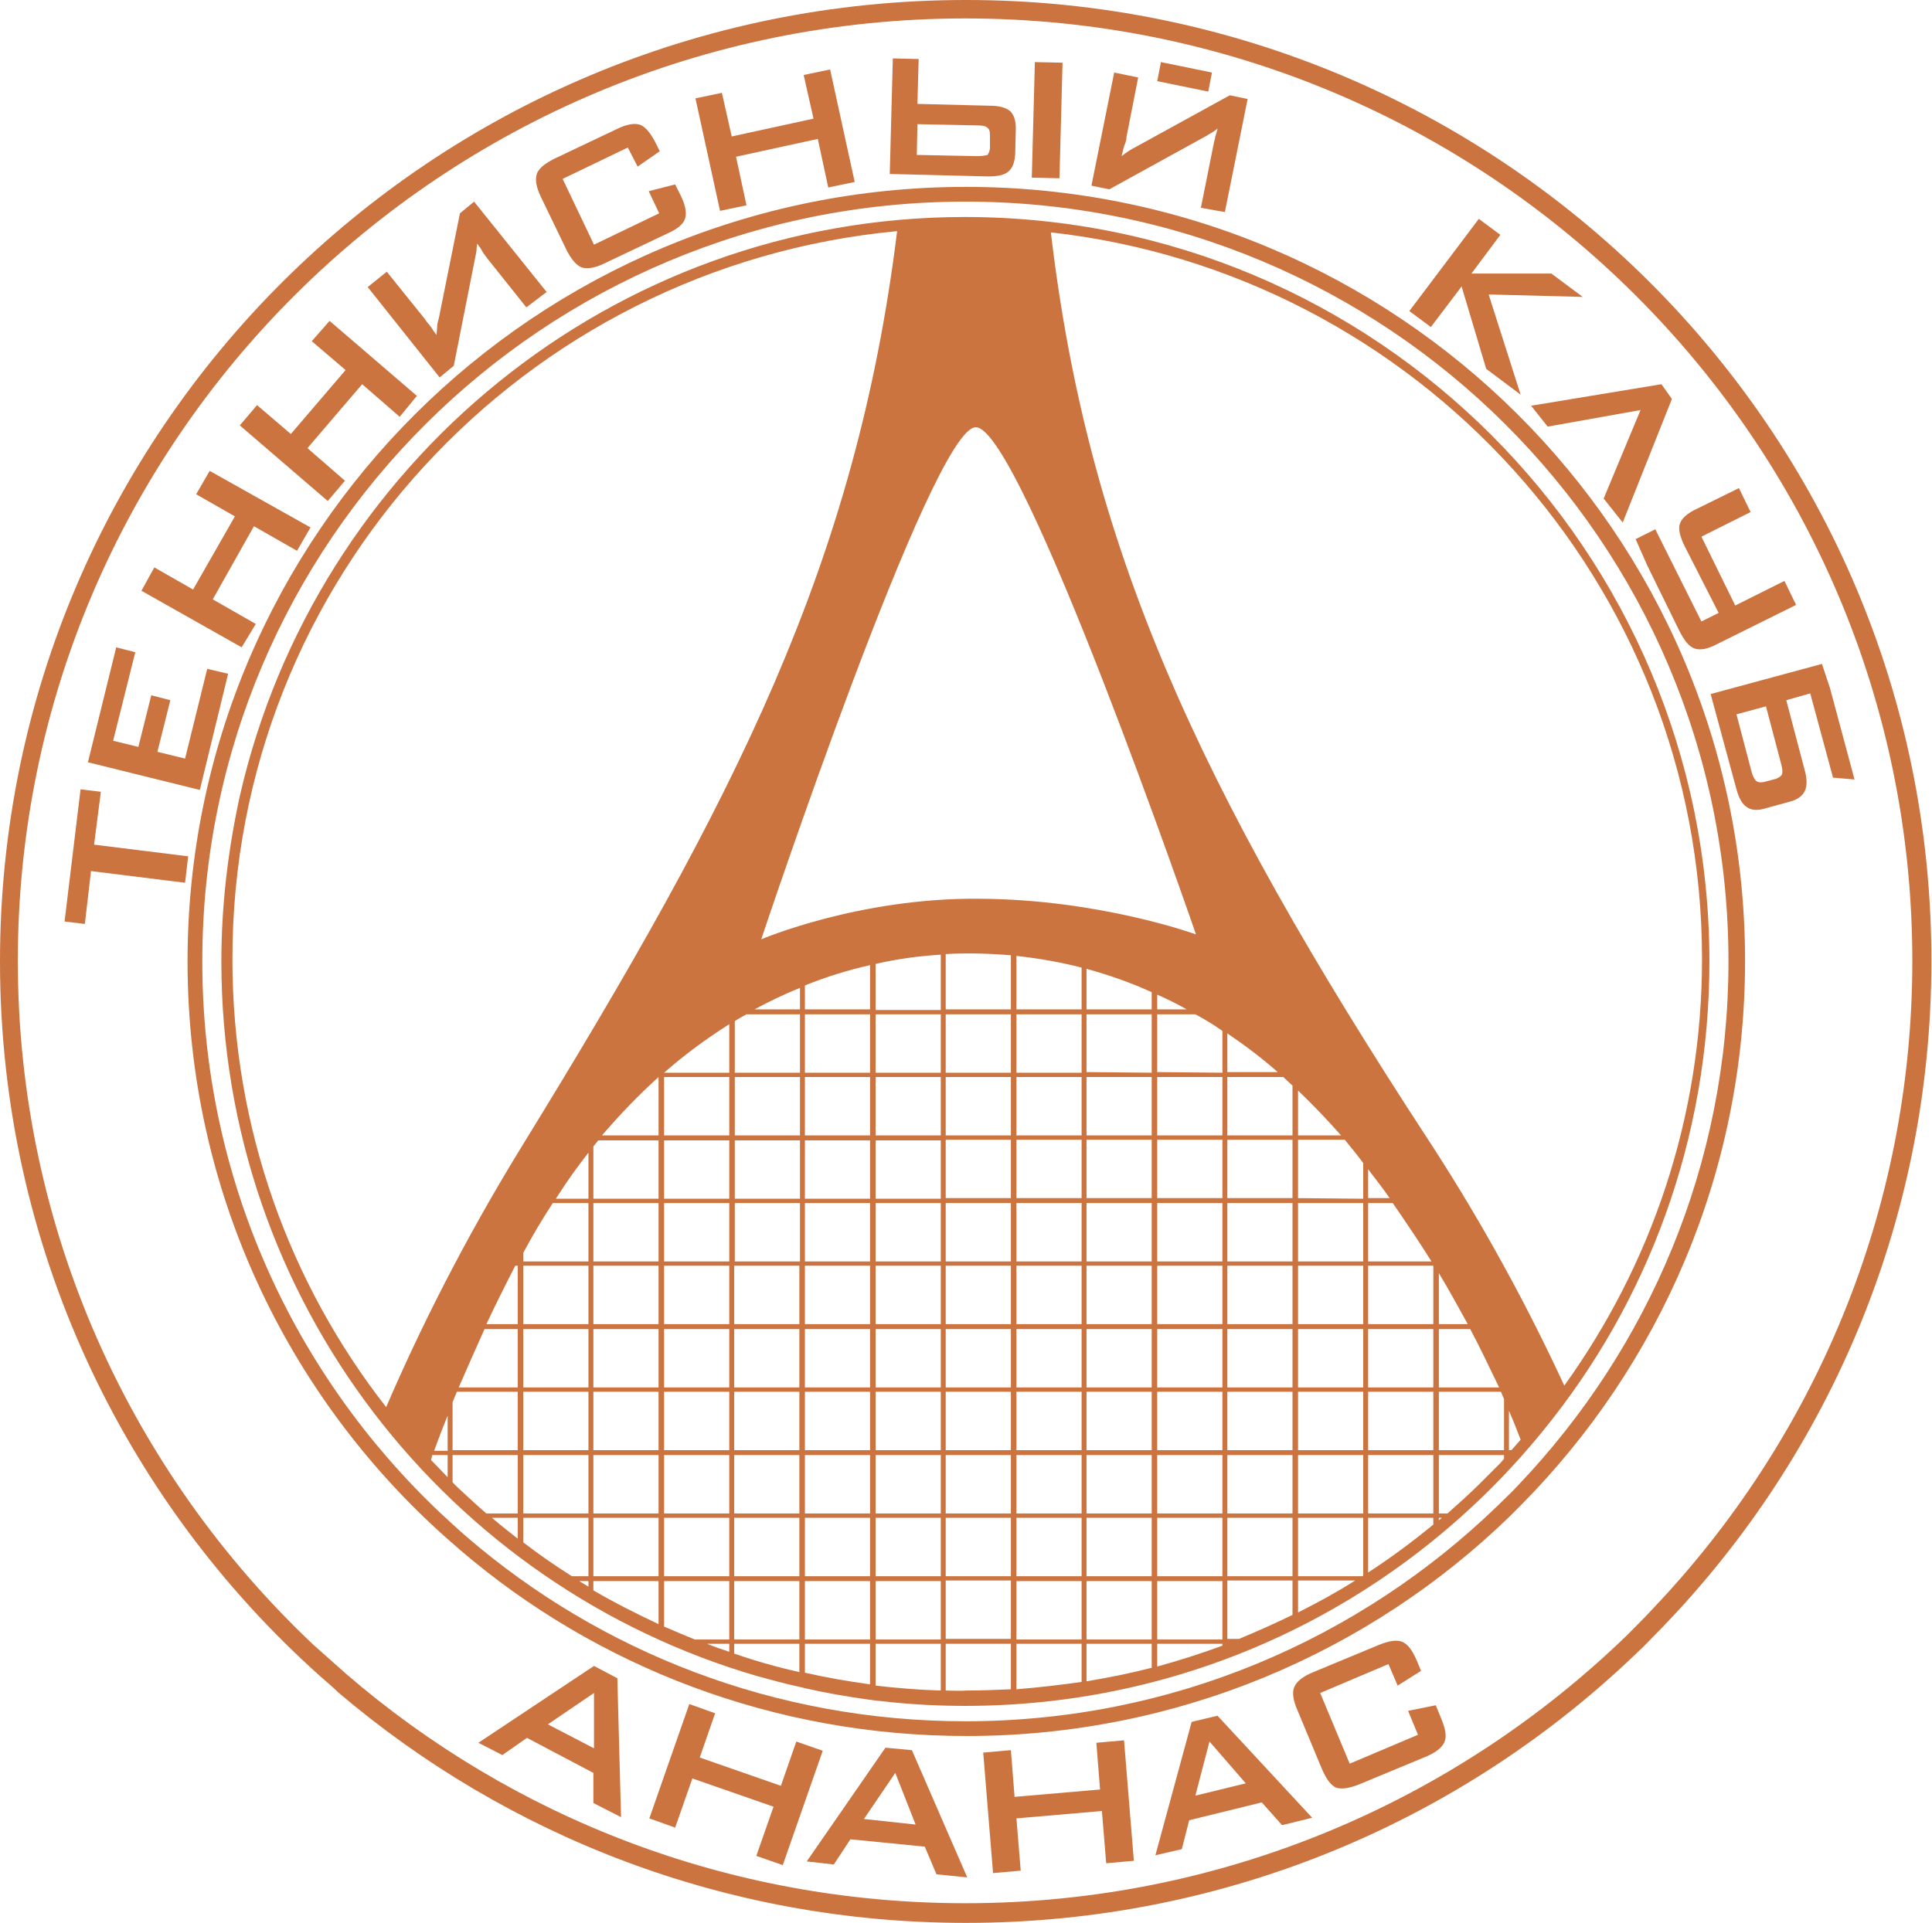<?xml version="1.0" encoding="utf-8"?>
<svg version="1.1" id="Слой_1" xmlns="http://www.w3.org/2000/svg" xmlns:xlink="http://www.w3.org/1999/xlink" x="0px" y="0px"
	 viewBox="0 0 314.2 312.8" style="enable-background:new 0 0 314.2 312.8;" xml:space="preserve">
<style type="text/css">
	.st0{fill-rule:evenodd;clip-rule:evenodd;fill:#CB7440;}
	.st1{fill:#CB7440;}
</style>
<g>
	<path class="st0" d="M157.1,0C70.3,0,0,70,0,156.4c0,46.2,20.1,87.7,52.1,116.3c1,0.9,2,1.7,2.9,2.6
		c27.5,23.4,63.1,37.5,102.1,37.5c42.6,0,81.2-16.9,109.5-44.3c0.8-0.7,1.5-1.5,2.2-2.2c28-28.2,45.3-67.1,45.3-109.9
		C314.2,70,243.9,0,157.1,0L157.1,0z M2.9,156.3C2.9,71.7,71.9,3,157,3C242,3,311,71.7,311,156.3c0,40.9-16.1,78-42.3,105.5
		c-1.4,1.5-2.8,2.9-4.2,4.3c-27.8,26.9-65.7,43.5-107.5,43.5c-38.5,0-73.7-14-100.7-37.3c-1.8-1.6-3.6-3.2-5.4-4.8
		C21.4,239.6,2.9,200.1,2.9,156.3L2.9,156.3z"/>
	<path class="st0" d="M123.8,152.8c0,0,27.8-83.4,34.9-83.3c7.4,0,35.8,82.5,35.8,82.5s-15.6-5.7-35.2-5.8
		C139.7,146,123.8,152.8,123.8,152.8L123.8,152.8z M130.9,160.3c3.5-1.4,7-2.5,10.6-3.3v7.2l-10.6,0V160.3L130.9,160.3z M130.9,165
		l10.6,0v9.5l-10.6,0V165L130.9,165z M130.9,175.2l10.6,0v9.5l-10.6,0V175.2L130.9,175.2z M130.9,185.5l10.6,0v9.5l-10.6,0V185.5
		L130.9,185.5z M130.1,195.7v9.5l-10.6,0v-9.5L130.1,195.7L130.1,195.7z M119.4,205.9l10.6,0v9.5l-10.6,0V205.9L119.4,205.9z
		 M119.4,216.2l10.6,0v9.5l-10.6,0V216.2L119.4,216.2z M119.4,226.4l10.6,0v9.5l-10.6,0V226.4L119.4,226.4z M119.4,236.7l10.6,0v9.5
		l-10.6,0V236.7L119.4,236.7z M119.4,246.9l10.6,0v9.5l-10.6,0V246.9L119.4,246.9z M119.4,257.2l10.6,0v9.5l-10.6,0V257.2
		L119.4,257.2z M119.4,267.4l10.6,0v4.6c-3.6-0.8-7.1-1.8-10.6-3V267.4L119.4,267.4z M36,156.4c0,55.2,36.9,101.7,87.3,116.3
		c2.2,0.6,4.4,1.2,6.7,1.7c0.3,0.1,0.6,0.1,0.8,0.2c3.5,0.8,7,1.4,10.6,1.9c0.3,0,0.6,0.1,0.8,0.1c0.9,0.1,1.8,0.2,2.7,0.3
		c4,0.4,8,0.6,12.1,0.6c37.9,0,71.7-17.4,93.9-44.7c0,0,0,0,0,0c0,0,0,0,0,0c17-20.8,27.1-47.4,27.1-76.4
		c0-66.9-54.2-121.1-121.1-121.1C99.5,35.3,51.3,75.6,39,129.5c0,0,0,0,0,0C37.1,138.2,36,147.2,36,156.4L36,156.4z M142.4,156.8
		c3.5-0.8,7.1-1.3,10.6-1.5v9l-10.6,0V156.8L142.4,156.8z M142.4,165l10.6,0v9.5l-10.6,0V165L142.4,165z M142.4,175.2l10.6,0v9.5
		l-10.6,0V175.2L142.4,175.2z M142.4,185.5l10.6,0v9.5l-10.6,0V185.5L142.4,185.5z M142.4,195.7l10.6,0v9.5l-10.6,0V195.7
		L142.4,195.7z M142.4,205.9l10.6,0v9.5l-10.6,0V205.9L142.4,205.9z M142.4,216.2l10.6,0v9.5l-10.6,0V216.2L142.4,216.2z
		 M142.4,226.4l10.6,0v9.5l-10.6,0V226.4L142.4,226.4z M142.4,236.7l10.6,0v9.5l-10.6,0V236.7L142.4,236.7z M153.8,275v-7.6l10.6,0
		v7.4c-2.4,0.1-4.8,0.2-7.2,0.2C156.1,275.1,154.9,275,153.8,275L153.8,275z M142.4,246.9l10.6,0v9.5l-10.6,0V246.9L142.4,246.9z
		 M142.4,257.2l10.6,0v9.5l-10.6,0V257.2L142.4,257.2z M142.4,267.4l10.6,0v7.6c-3.6-0.1-7.1-0.4-10.6-0.8V267.4L142.4,267.4z
		 M130.9,195.7l10.6,0v9.5l-10.6,0V195.7L130.9,195.7z M130.9,205.9l10.6,0v9.5l-10.6,0V205.9L130.9,205.9z M130.9,216.2l10.6,0v9.5
		l-10.6,0V216.2L130.9,216.2z M130.9,226.4l10.6,0v9.5l-10.6,0V226.4L130.9,226.4z M130.9,236.7l10.6,0v9.5l-10.6,0V236.7
		L130.9,236.7z M130.9,246.9l10.6,0v9.5l-10.6,0V246.9L130.9,246.9z M130.9,257.2l10.6,0v9.5l-10.6,0V257.2L130.9,257.2z
		 M130.9,267.4l10.6,0v6.6c-3.6-0.5-7.1-1.1-10.6-1.9V267.4L130.9,267.4z M130.1,165v9.5l-10.6,0v-8.4c0.6-0.4,1.2-0.7,1.9-1.1
		L130.1,165L130.1,165z M130.1,175.2v9.5l-10.6,0v-9.5L130.1,175.2L130.1,175.2z M130.1,185.5v9.5l-10.6,0v-9.5L130.1,185.5
		L130.1,185.5z M130.1,160.7v3.5l-7.4,0C125.1,162.9,127.6,161.7,130.1,160.7L130.1,160.7z M153.8,164.2v-9
		c3.5-0.2,7.1-0.1,10.6,0.2v8.8L153.8,164.2L153.8,164.2z M153.8,174.5V165l10.6,0v9.5L153.8,174.5L153.8,174.5z M153.8,184.7v-9.5
		l10.6,0v9.5L153.8,184.7L153.8,184.7z M153.8,194.9v-9.5l10.6,0v9.5L153.8,194.9L153.8,194.9z M153.8,205.2v-9.5l10.6,0v9.5
		L153.8,205.2L153.8,205.2z M153.8,215.4v-9.5l10.6,0v9.5L153.8,215.4L153.8,215.4z M153.8,225.7v-9.5l10.6,0v9.5L153.8,225.7
		L153.8,225.7z M153.8,235.9v-9.5l10.6,0v9.5L153.8,235.9L153.8,235.9z M153.8,246.2v-9.5l10.6,0v9.5L153.8,246.2L153.8,246.2z
		 M153.8,256.4v-9.5l10.6,0v9.5L153.8,256.4L153.8,256.4z M153.8,266.6v-9.5l10.6,0v9.5L153.8,266.6L153.8,266.6z M165.3,155.5
		c3.6,0.4,7.1,1,10.6,1.9v6.8l-10.6,0V155.5L165.3,155.5z M165.3,174.5V165l10.6,0v9.5L165.3,174.5L165.3,174.5z M165.3,184.7v-9.5
		l10.6,0v9.5L165.3,184.7L165.3,184.7z M165.3,194.9v-9.5l10.6,0v9.5L165.3,194.9L165.3,194.9z M165.3,205.2v-9.5l10.6,0v9.5
		L165.3,205.2L165.3,205.2z M165.3,215.4v-9.5l10.6,0v9.5L165.3,215.4L165.3,215.4z M165.3,225.7v-9.5l10.6,0v9.5L165.3,225.7
		L165.3,225.7z M165.3,226.4l10.6,0v9.5l-10.6,0V226.4L165.3,226.4z M176.7,164.2v-6.6c3.6,1,7.1,2.2,10.6,3.8v2.8L176.7,164.2
		L176.7,164.2z M176.7,174.4V165l10.6,0v9.5L176.7,174.4L176.7,174.4z M176.7,184.7v-9.5l10.6,0v9.5L176.7,184.7L176.7,184.7z
		 M176.7,194.9v-9.5l10.6,0v9.5L176.7,194.9L176.7,194.9z M176.7,205.2v-9.5l10.6,0v9.5L176.7,205.2L176.7,205.2z M176.7,215.4v-9.5
		l10.6,0v9.5L176.7,215.4L176.7,215.4z M176.7,225.7v-9.5l10.6,0v9.5L176.7,225.7L176.7,225.7z M176.7,226.4l10.6,0v9.5l-10.6,0
		V226.4L176.7,226.4z M188.2,164.2v-2.4c1.6,0.7,3.2,1.5,4.8,2.4L188.2,164.2L188.2,164.2z M188.2,174.4V165l6.2,0
		c1.5,0.8,3,1.7,4.4,2.7v6.8L188.2,174.4L188.2,174.4z M188.2,184.7v-9.5l10.6,0v9.5L188.2,184.7L188.2,184.7z M188.2,194.9v-9.5
		l10.6,0v9.5L188.2,194.9L188.2,194.9z M188.2,205.2v-9.5l10.6,0v9.5L188.2,205.2L188.2,205.2z M188.2,215.4v-9.5l10.6,0v9.5
		L188.2,215.4L188.2,215.4z M188.2,225.7v-9.5l10.6,0v9.5L188.2,225.7L188.2,225.7z M188.2,226.4l10.6,0v9.5l-10.6,0V226.4
		L188.2,226.4z M199.6,174.4v-6.3c2.8,1.9,5.6,4,8.2,6.3L199.6,174.4L199.6,174.4z M199.6,184.7v-9.5l9.1,0c0.5,0.5,1,0.9,1.5,1.4
		v8.1L199.6,184.7L199.6,184.7z M199.6,194.9v-9.5l10.6,0v9.5L199.6,194.9L199.6,194.9z M199.6,205.2v-9.5l10.6,0v9.5L199.6,205.2
		L199.6,205.2z M199.6,215.4v-9.5l10.6,0v9.5L199.6,215.4L199.6,215.4z M199.6,225.7v-9.5l10.6,0v9.5L199.6,225.7L199.6,225.7z
		 M199.6,226.4l10.6,0v9.5l-10.6,0V226.4L199.6,226.4z M211.1,184.7v-7.3c2.4,2.3,4.7,4.7,7,7.3L211.1,184.7L211.1,184.7z
		 M211.1,194.9v-9.5l7.6,0l0.4,0.5c0.9,1.1,1.8,2.2,2.6,3.3v5.8L211.1,194.9L211.1,194.9z M211.1,205.2v-9.5l10.6,0v9.5L211.1,205.2
		L211.1,205.2z M211.1,215.4v-9.5l10.6,0v9.5L211.1,215.4L211.1,215.4z M211.1,225.7v-9.5l10.6,0v9.5L211.1,225.7L211.1,225.7z
		 M211.1,226.4l10.6,0v9.5l-10.6,0V226.4L211.1,226.4z M222.5,194.9v-4.7c1.2,1.6,2.4,3.1,3.5,4.7L222.5,194.9L222.5,194.9z
		 M222.5,205.2v-9.5l4,0c2.2,3.2,4.3,6.3,6.3,9.5L222.5,205.2L222.5,205.2z M222.5,215.4v-9.5l10.6,0v9.5L222.5,215.4L222.5,215.4z
		 M222.5,225.7v-9.5l10.6,0v9.5L222.5,225.7L222.5,225.7z M222.5,226.4l10.6,0v9.5l-10.6,0V226.4L222.5,226.4z M234,215.4v-8.3
		c1.7,2.8,3.2,5.6,4.7,8.3L234,215.4L234,215.4z M234,225.7v-9.5l5.1,0c1.7,3.2,3.2,6.4,4.7,9.5L234,225.7L234,225.7z M234,226.4
		l10.1,0l0.5,1.2v8.3l-10.6,0V226.4L234,226.4z M145.9,37.6c-6.7,54.1-26.2,92.2-60.8,148.5c-9.8,15.9-17,30.5-22.3,42.8
		c-15.7-20.1-25-45.4-25-72.8C37.7,94.2,85.2,43.3,145.9,37.6L145.9,37.6z M232.4,185.6c-38.1-58.3-55.5-97.1-61.5-147.8
		c59.6,6.7,105.9,57.1,105.9,118.2c0,25.9-8.3,49.8-22.4,69.4C248.9,213.5,241.6,199.7,232.4,185.6L232.4,185.6z M245.4,235.9v-6.4
		c0.7,1.6,1.3,3.1,1.9,4.7c-0.5,0.6-1,1.1-1.5,1.7H245.4L245.4,235.9z M234,236.7l10.6,0v0.6l-0.6,0.7c-1.1,1.1-2.2,2.2-3.3,3.3
		c-1.7,1.7-3.5,3.3-5.3,4.9l-1.4,0V236.7L234,236.7z M222.5,236.7l10.6,0v9.5l-10.6,0V236.7L222.5,236.7z M234,246.9h0.5l-0.5,0.4
		V246.9L234,246.9z M222.5,246.9l10.6,0v1.1c-3.4,2.8-6.9,5.4-10.6,7.8V246.9L222.5,246.9z M211.1,236.7l10.6,0v9.5l-10.6,0V236.7
		L211.1,236.7z M211.1,246.9l10.6,0v9.4l-0.1,0.1l-10.5,0V246.9L211.1,246.9z M199.6,236.7l10.6,0v9.5l-10.6,0V236.7L199.6,236.7z
		 M211.1,257.1l9.3,0c-3,1.9-6.1,3.6-9.3,5.2V257.1L211.1,257.1z M199.6,246.9l10.6,0v9.5l-10.6,0V246.9L199.6,246.9z M199.6,257.1
		l10.6,0v5.6c-2.9,1.4-5.8,2.7-8.7,3.9l-1.9,0V257.1L199.6,257.1z M188.2,246.2v-9.5l10.6,0v9.5L188.2,246.2L188.2,246.2z
		 M188.2,246.9l10.6,0v9.5l-10.6,0V246.9L188.2,246.9z M188.2,257.2l10.6,0v9.5l-10.6,0V257.2L188.2,257.2z M188.2,267.4l10.6,0v0.3
		c-3.5,1.3-7,2.4-10.6,3.4V267.4L188.2,267.4z M176.7,236.7l10.6,0v9.5l-10.6,0V236.7L176.7,236.7z M176.7,246.9l10.6,0v9.5l-10.6,0
		V246.9L176.7,246.9z M176.7,257.2l10.6,0v9.5l-10.6,0V257.2L176.7,257.2z M176.7,267.4l10.6,0v3.9c-3.5,0.9-7,1.6-10.6,2.2V267.4
		L176.7,267.4z M165.3,236.7l10.6,0v9.5l-10.6,0V236.7L165.3,236.7z M165.3,246.9l10.6,0v9.5l-10.6,0V246.9L165.3,246.9z
		 M165.3,257.2l10.6,0v9.5l-10.6,0V257.2L165.3,257.2z M165.3,267.4l10.6,0v6.2c-3.5,0.5-7,0.9-10.6,1.2V267.4L165.3,267.4z
		 M118.6,257.2v9.5l-5.6,0c-1.7-0.7-3.4-1.4-5-2.1v-7.4L118.6,257.2L118.6,257.2z M115,267.4l3.6,0v1.3
		C117.4,268.3,116.2,267.9,115,267.4L115,267.4z M118.6,185.5v9.5l-10.6,0v-9.5L118.6,185.5L118.6,185.5z M108,195.7l10.6,0v9.5
		l-10.6,0V195.7L108,195.7z M108,205.9l10.6,0v9.5l-10.6,0V205.9L108,205.9z M108,216.2l10.6,0v9.5l-10.6,0V216.2L108,216.2z
		 M108,226.4l10.6,0v9.5l-10.6,0V226.4L108,226.4z M108,236.7l10.6,0v9.5l-10.6,0V236.7L108,236.7z M107.1,236.7v9.5l-10.6,0v-9.5
		L107.1,236.7L107.1,236.7z M96.5,246.9l10.6,0v9.5l-10.6,0V246.9L96.5,246.9z M96.5,257.2l10.6,0v7c-3.6-1.7-7.2-3.5-10.6-5.5
		V257.2L96.5,257.2z M118.6,166.6v7.9l-10.6,0C111.4,171.5,115,168.9,118.6,166.6L118.6,166.6z M108,175.2l10.6,0v9.5l-10.6,0V175.2
		L108,175.2z M107.1,205.9v9.5l-10.6,0v-9.5L107.1,205.9L107.1,205.9z M96.5,216.2l10.6,0v9.5l-10.6,0V216.2L96.5,216.2z
		 M96.5,226.4l10.6,0v9.5l-10.6,0V226.4L96.5,226.4z M95.7,246.9v9.5l-2.7,0c-2.7-1.7-5.3-3.5-7.9-5.5v-4L95.7,246.9L95.7,246.9z
		 M94.2,257.2h1.5v0.9L94.2,257.2L94.2,257.2z M107.1,175.2v9.5l-9.2,0C100.9,181.2,103.9,178.1,107.1,175.2L107.1,175.2z
		 M97.3,185.5l9.8,0v9.5l-10.6,0v-8.5L97.3,185.5L97.3,185.5z M96.5,195.7l10.6,0v9.5l-10.6,0V195.7L96.5,195.7z M95.7,205.9v9.5
		l-10.6,0v-9.5L95.7,205.9L95.7,205.9z M85.1,216.2l10.6,0v9.5l-10.6,0V216.2L85.1,216.2z M85.1,226.4l10.6,0v9.5l-10.6,0V226.4
		L85.1,226.4z M85.1,236.7l10.6,0v9.5l-10.6,0V236.7L85.1,236.7z M84.2,236.7v9.5l-5.1,0l0,0c-1.4-1.2-2.8-2.5-4.2-3.8
		c-0.4-0.4-0.9-0.8-1.3-1.3v-4.4L84.2,236.7L84.2,236.7z M80,246.9l4.2,0v3.4C82.8,249.2,81.4,248.1,80,246.9L80,246.9z M85.1,203.8
		c1.5-2.8,3.1-5.5,4.8-8.1l5.8,0v9.5l-10.6,0V203.8L85.1,203.8z M84.2,205.9v9.5l-5.1,0c1.5-3.2,3.1-6.4,4.7-9.5H84.2L84.2,205.9z
		 M78.8,216.2l5.4,0v9.5l-9.6,0C76,222.5,77.4,219.3,78.8,216.2L78.8,216.2z M74.3,226.4l9.9,0v9.5l-10.6,0v-7.8L74.3,226.4
		L74.3,226.4z M70.3,236.7l2.5,0v3.6c-0.9-0.9-1.8-1.9-2.7-2.8L70.3,236.7L70.3,236.7z M72.8,230.3v5.7l-2.2,0
		C71.3,234.1,72,232.2,72.8,230.3L72.8,230.3z M95.7,187.5v7.5l-5.3,0C92.1,192.3,93.9,189.8,95.7,187.5L95.7,187.5z M108,246.9
		l10.6,0v9.5l-10.6,0V246.9L108,246.9z"/>
	<path class="st0" d="M157.1,30.4c-69.9,0-126.6,56.4-126.6,126c0,37.2,16.2,70.7,42,93.7c0.8,0.7,1.6,1.4,2.4,2.1
		c22.1,18.9,50.9,30.2,82.3,30.2c34.3,0,65.5-13.6,88.3-35.7c0.6-0.6,1.2-1.2,1.8-1.8c22.6-22.8,36.5-54.1,36.5-88.6
		C283.8,86.8,227.1,30.4,157.1,30.4L157.1,30.4z M32.9,156.4C32.9,88.1,88.4,32.8,157,32.8c68.6,0,124.1,55.3,124.1,123.6
		c0,33-13,62.9-34.1,85.1c-1.1,1.2-2.3,2.3-3.4,3.4c-22.4,21.7-52.9,35.1-86.6,35.1c-31,0-59.4-11.3-81.1-30
		c-1.5-1.3-2.9-2.6-4.3-3.9C47.7,223.5,32.9,191.6,32.9,156.4L32.9,156.4z"/>
	<path class="st1" d="M15.3,137.4l15.3,1.9l-0.5,4.3l-15.3-1.9l-1,8.6l-3.3-0.4l2.6-21.5l3.3,0.4L15.3,137.4L15.3,137.4z
		 M32.5,128.5L14.3,124l4.6-18.7l3.1,0.8l-3.6,14.4l4.1,1l2.1-8.4l3.1,0.8l-2.1,8.4l4.5,1.1l3.6-14.6l3.4,0.8L32.5,128.5L32.5,128.5
		z M39.3,105.3L23,96.1l2.1-3.8l6.3,3.6L38.2,84l-6.3-3.6l2.2-3.8l16.4,9.2l-2.2,3.8l-7-4l-6.7,11.9l7,4L39.3,105.3L39.3,105.3z
		 M53.3,81.5L39,69.2l2.8-3.3l5.5,4.7l8.9-10.4l-5.5-4.7l2.9-3.3l14.2,12.2L65,67.8l-6.1-5.3L50,72.9l6.1,5.3L53.3,81.5L53.3,81.5z
		 M88.9,47.5L77.1,32.8l-2.3,1.9l-3.4,16.9c-0.2,0.7-0.3,1.2-0.3,1.5c0,0.4-0.1,0.9-0.1,1.4c-0.2-0.3-0.5-0.6-0.7-1
		c-0.3-0.4-0.4-0.6-0.6-0.8c-0.2-0.2-0.4-0.5-0.6-0.8l-6.2-7.7l-3.1,2.5l11.7,14.7l2.3-1.9l3.5-17.7c0.1-0.5,0.2-0.9,0.2-1.2
		c0-0.4,0.1-0.7,0.1-1c0.1,0.2,0.3,0.4,0.5,0.7c0.2,0.3,0.3,0.5,0.4,0.7c0.2,0.3,0.5,0.7,0.8,1.1l6.3,7.9L88.9,47.5L88.9,47.5z
		 M102.1,24l-10.6,5.1l5.1,10.7l10.6-5.1l-1.7-3.6l4.3-1.1l1,2c0.7,1.5,0.9,2.7,0.6,3.6c-0.3,0.9-1.3,1.7-2.9,2.4l-10.1,4.8
		c-1.6,0.8-2.9,1-3.8,0.7c-0.8-0.3-1.6-1.2-2.4-2.7l-4.3-8.9c-0.7-1.5-0.9-2.7-0.6-3.6c0.3-0.9,1.3-1.7,2.9-2.5l10.1-4.8
		c1.6-0.8,2.9-1,3.8-0.7c0.8,0.3,1.6,1.2,2.4,2.7l0.8,1.6l-3.6,2.5L102.1,24L102.1,24z M117.1,34.3l-4-18.3l4.3-0.9l1.6,7.1
		l13.3-2.9l-1.6-7.1l4.3-0.9l4,18.3l-4.3,0.9l-1.7-7.9l-13.3,2.9l1.7,7.9L117.1,34.3L117.1,34.3z M158.9,25.4l-9.8-0.2l0.1-5
		l9.8,0.2c0.8,0,1.3,0.1,1.6,0.4c0.3,0.2,0.4,0.6,0.4,1.2l0,2c0,0.5-0.2,0.9-0.4,1.2C160.2,25.3,159.7,25.4,158.9,25.4L158.9,25.4z
		 M145.2,9.5l-0.5,18.8l16,0.4c1.5,0,2.6-0.2,3.3-0.8c0.7-0.6,1-1.5,1.1-2.8l0.1-4.2c0-1.3-0.3-2.2-0.9-2.8
		c-0.7-0.6-1.8-0.9-3.3-0.9l-11.8-0.3l0.2-7.3L145.2,9.5L145.2,9.5z M167.8,28.9l0.5-18.8l4.5,0.1L172.3,29L167.8,28.9L167.8,28.9z
		 M199.2,34.5l3.7-18.4l-2.9-0.6l-15.1,8.3c-0.6,0.3-1.1,0.6-1.4,0.8c-0.3,0.2-0.7,0.5-1.1,0.8c0.1-0.4,0.2-0.8,0.3-1.2
		c0.1-0.4,0.2-0.7,0.3-0.9c0.1-0.3,0.2-0.6,0.2-1l1.9-9.7l-3.9-0.8l-3.7,18.4l2.9,0.6l15.8-8.7c0.5-0.3,0.8-0.5,1-0.6
		c0.3-0.2,0.6-0.4,0.8-0.6c0,0.2-0.1,0.5-0.2,0.8c-0.1,0.3-0.2,0.6-0.2,0.8c-0.1,0.3-0.2,0.8-0.3,1.3l-2,10L199.2,34.5L199.2,34.5z
		 M188.2,13.2l0.6-3.1l8.3,1.7l-0.6,3.1L188.2,13.2L188.2,13.2z M229.2,50.6l11.3-15l3.5,2.6l-4.7,6.3l13,0l5.1,3.8l-15.3-0.4
		l5.2,16.3l-5.6-4.2l-4-13.4l-5,6.6L229.2,50.6L229.2,50.6z M271.9,64.9l-8,20.1l-3.1-3.9l6-14.4l-15.1,2.7l-2.7-3.4l21.2-3.5
		L271.9,64.9L271.9,64.9z M266,87.7l3.2-1.6l4.8,9.6l2.7,5.4l2.8-1.4L274,88.9c-0.8-1.6-1.1-2.9-0.8-3.7c0.3-0.9,1.2-1.7,2.7-2.4
		l6.9-3.4l1.9,3.9l-8,4l5.5,11.2l8-4l1.9,3.9l-12.9,6.4c-1.5,0.8-2.7,1-3.6,0.7c-0.9-0.3-1.7-1.3-2.5-2.9l-2.7-5.5l-2.5-5.1
		L266,87.7L266,87.7z M284.9,125.7l-2.5-9.5l4.8-1.3l2.5,9.5c0.2,0.7,0.2,1.3,0.1,1.6c-0.2,0.3-0.5,0.5-1,0.7l-1.9,0.5
		c-0.5,0.1-0.9,0.1-1.2-0.1C285.4,126.9,285.1,126.4,284.9,125.7L284.9,125.7z M296.3,108l-18.1,4.9l4.2,15.5
		c0.4,1.4,0.9,2.4,1.7,2.9c0.7,0.5,1.7,0.6,3,0.2l4-1.1c1.2-0.3,2-0.9,2.4-1.7c0.4-0.8,0.4-2,0-3.4l-3-11.4l3.9-1.1l3.7,13.7
		l3.5,0.3l-4-14.9L296.3,108L296.3,108z"/>
	<path class="st1" d="M89.1,280.5l7.5,3.9l0-9L89.1,280.5L89.1,280.5z M77.8,283.5L96.6,271l3.8,2l0.6,22.6l-4.5-2.3l0-4.9
		l-10.8-5.7l-4,2.8L77.8,283.5L77.8,283.5z M105.6,295.8l6.5-18.6l4.2,1.5l-2.5,7.2l13.2,4.6l2.5-7.2l4.3,1.5l-6.5,18.6l-4.3-1.5
		l2.8-8l-13.2-4.6l-2.8,8L105.6,295.8L105.6,295.8z M140.5,295.9l8.4,0.9l-3.3-8.4L140.5,295.9L140.5,295.9z M131.2,302.8l12.8-18.5
		l4.3,0.4l9,20.7l-5-0.5l-1.9-4.5l-12.1-1.2l-2.7,4.1L131.2,302.8L131.2,302.8z M161.5,304.7l-1.6-19.6l4.5-0.4l0.6,7.6l13.9-1.2
		l-0.6-7.6l4.5-0.4l1.6,19.6l-4.5,0.4l-0.7-8.5l-13.9,1.2l0.7,8.5L161.5,304.7L161.5,304.7z M194.4,292.1l8.2-2l-5.9-6.8
		L194.4,292.1L194.4,292.1z M187.9,301.8l5.9-21.7l4.2-1l15.4,16.6l-4.9,1.2l-3.3-3.7l-11.8,2.9l-1.2,4.7L187.9,301.8L187.9,301.8z
		 M225.8,270.7l-11.1,4.7l4.8,11.5l11.1-4.7l-1.6-3.9l4.5-0.9l0.9,2.2c0.7,1.7,0.9,2.9,0.5,3.8c-0.4,0.9-1.4,1.7-3.1,2.4l-10.6,4.4
		c-1.7,0.7-3,0.9-3.9,0.6c-0.9-0.4-1.6-1.4-2.3-3l-4-9.6c-0.7-1.6-0.9-2.9-0.5-3.8c0.4-0.9,1.4-1.7,3.1-2.4l10.6-4.4
		c1.7-0.7,3-0.9,3.9-0.5c0.9,0.4,1.6,1.4,2.3,3l0.7,1.7l-3.8,2.4L225.8,270.7L225.8,270.7z"/>
</g>
</svg>
